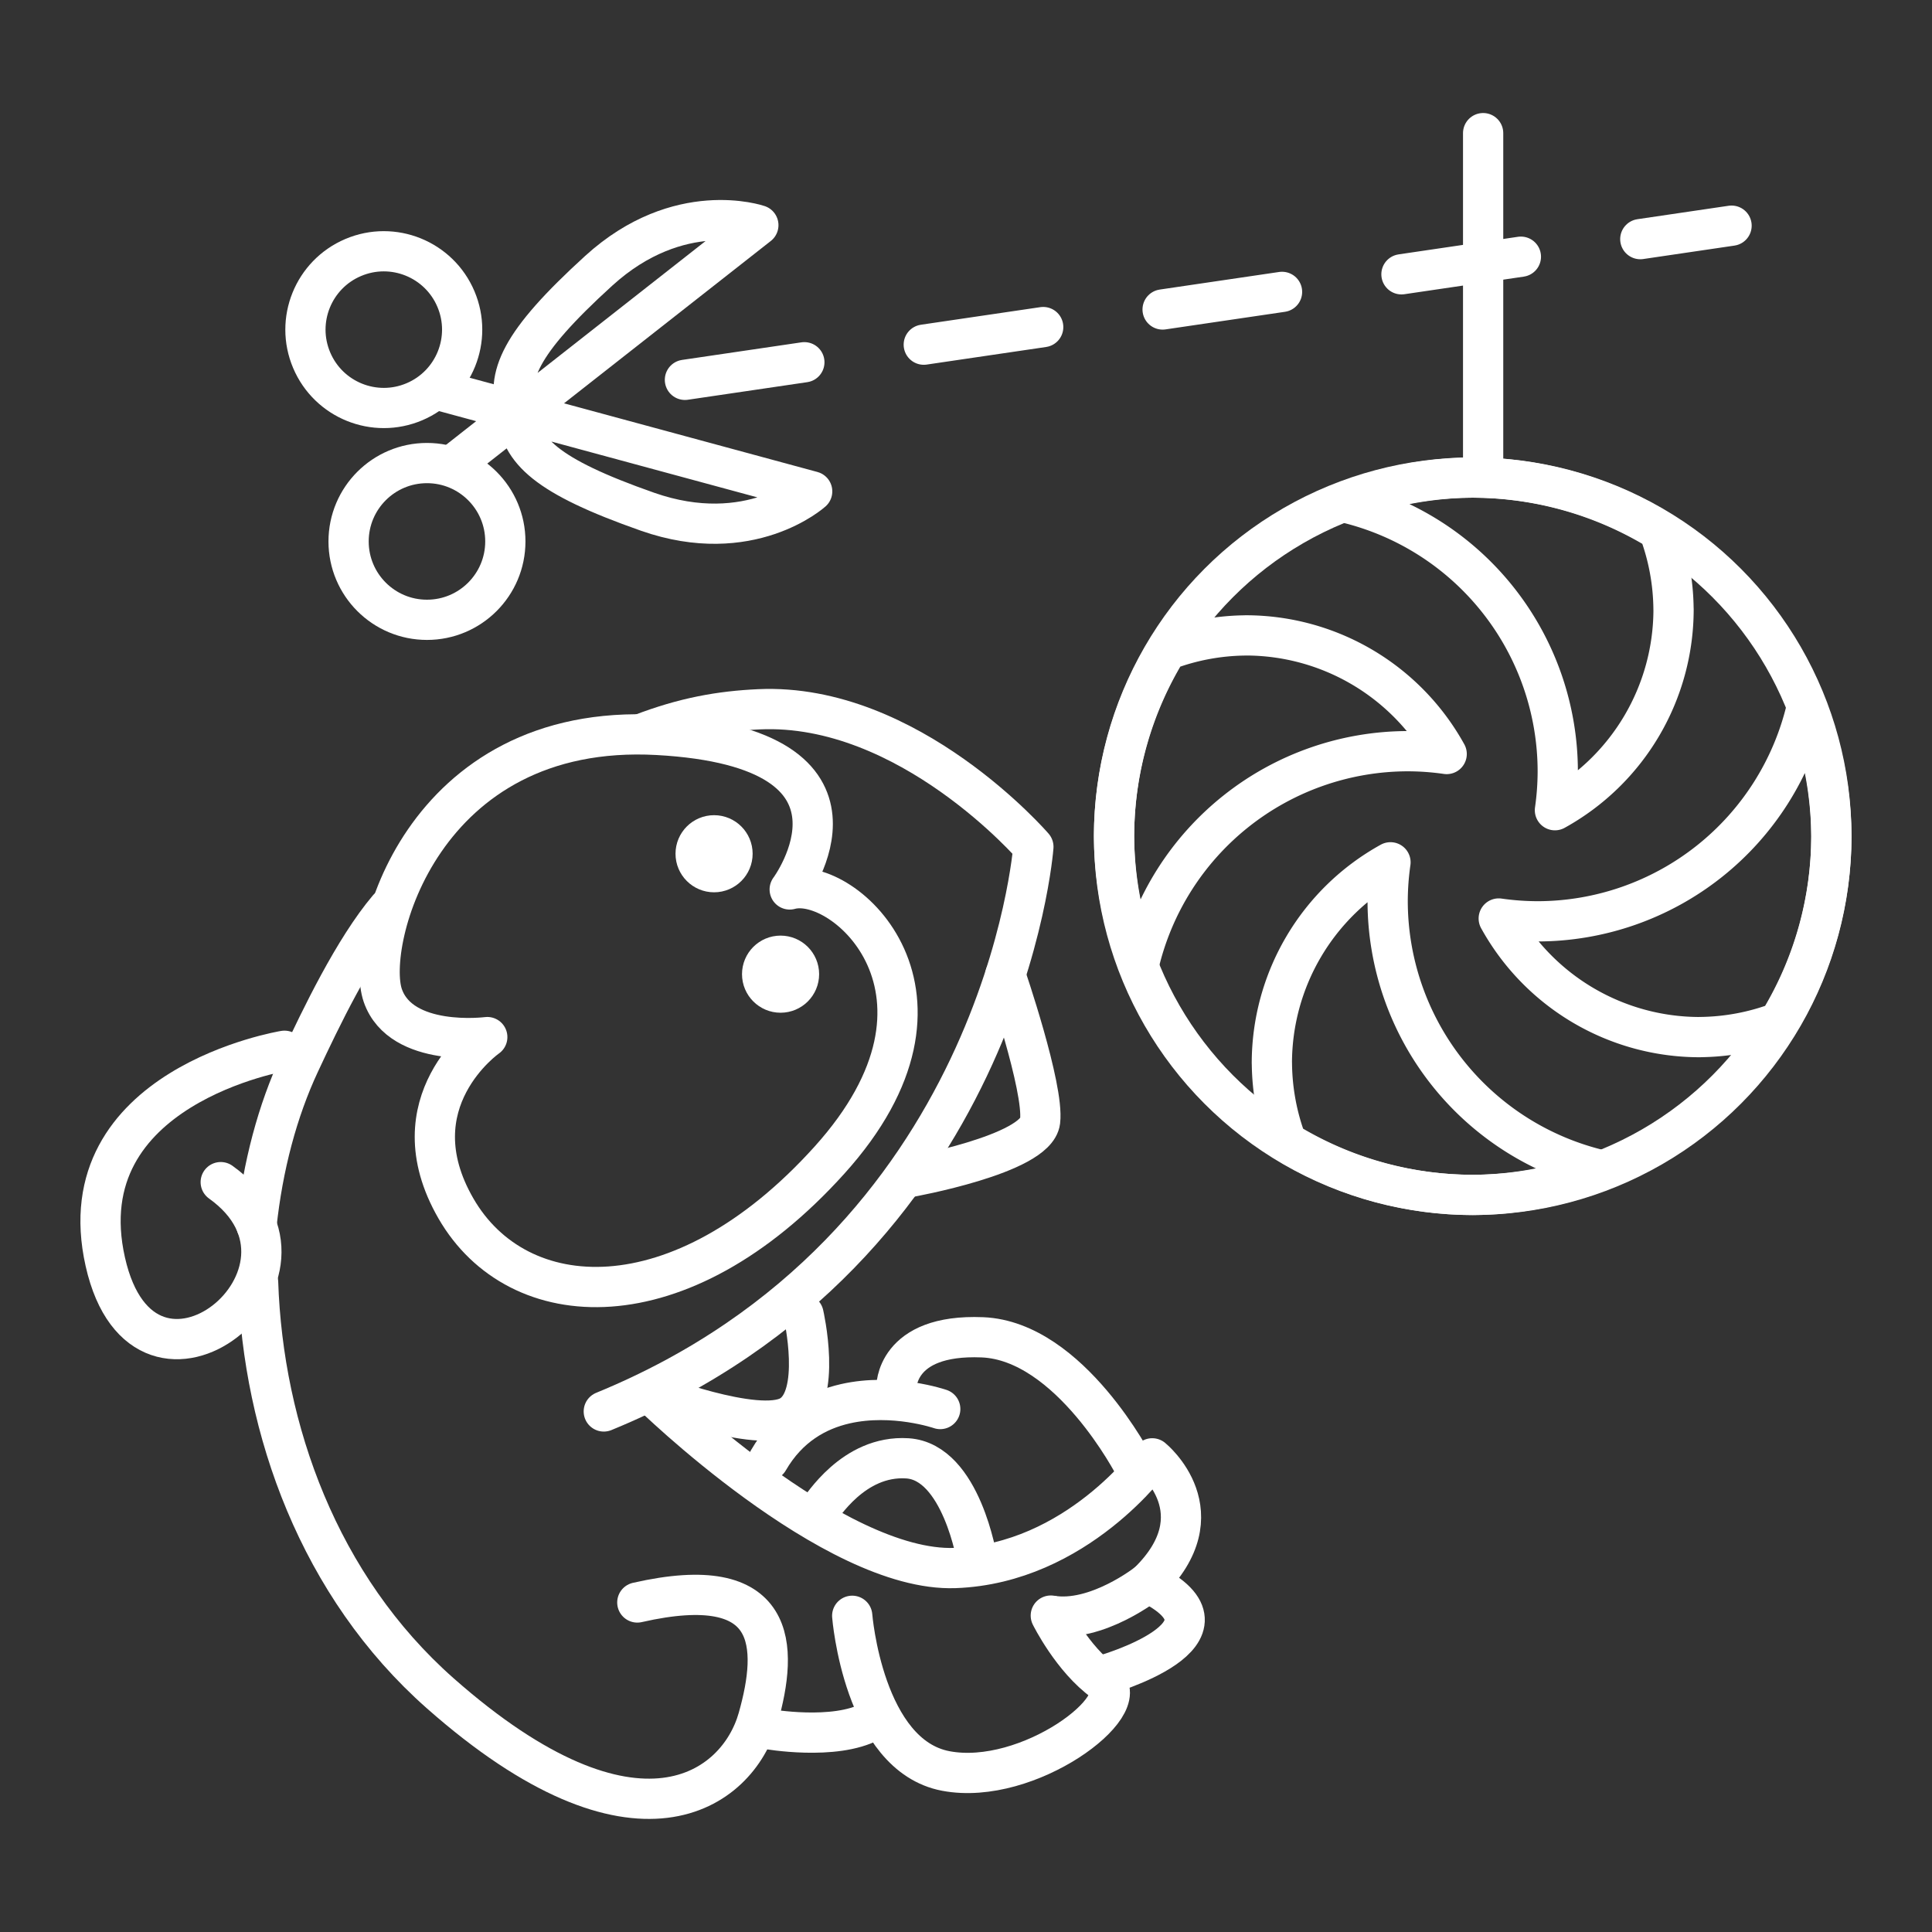 <?xml version="1.0" encoding="UTF-8" standalone="no"?>
<!-- Created with Inkscape (http://www.inkscape.org/) -->

<svg
   width="48"
   height="48"
   viewBox="0 0 48 48"
   version="1.1"
   id="svg5"
   inkscape:version="1.1.1 (3bf5ae0d25, 2021-09-20)"
   sodipodi:docname="cut_the_rope.svg"
   xmlns:inkscape="http://www.inkscape.org/namespaces/inkscape"
   xmlns:sodipodi="http://sodipodi.sourceforge.net/DTD/sodipodi-0.dtd"
   xmlns="http://www.w3.org/2000/svg"
   xmlns:svg="http://www.w3.org/2000/svg">
  <rect x="0" y="0" width="48" height="48" fill="#333333" stroke="none"/>
  <sodipodi:namedview
     id="namedview7"
     pagecolor="#505050"
     bordercolor="#eeeeee"
     borderopacity="1"
     inkscape:pageshadow="0"
     inkscape:pageopacity="0"
     inkscape:pagecheckerboard="0"
     inkscape:document-units="px"
     showgrid="false"
     units="px"
     inkscape:zoom="91.570328"
     inkscape:cx="10.063303"
     inkscape:cy="24.893435"
     inkscape:window-width="1914"
     inkscape:window-height="1055"
     inkscape:window-x="0"
     inkscape:window-y="19"
     inkscape:window-maximized="1"
     inkscape:current-layer="layer1" />
  <defs
     id="defs2" />
  <g
     inkscape:label="Layer 1"
     inkscape:groupmode="layer"
     id="layer1">
    <g
       id="g11667"
       transform="translate(-11.089,-0.093)">
      <path
         style="fill:none;stroke:#ffffff;stroke-width:1;stroke-linecap:round;stroke-linejoin:round;stroke-miterlimit:4;stroke-dasharray:none;stroke-dashoffset:0.1;stroke-opacity:1"
         d="m 27.012,18.331 c 1.089,-0.419 1.984,-0.572 2.933,-0.616 3.724,-0.171 6.818,3.417 6.818,3.417 0,0 -0.734,9.956 -10.673,14.028 M 20.737,22.659 c -0.856,1.013 -1.68,2.731 -2.202,3.849 -0.552,1.18 -0.918,2.559 -1.074,4.028 m 0.04,1.411 c 0.123,3.664 1.516,7.556 4.524,10.214 4.869,4.303 7.392,2.42 7.899,0.623 0.508,-1.796 0.5,-3.676 -3.001,-2.878"
         id="path1833"
         sodipodi:nodetypes="cscccsccssc" />
      <path
         style="fill:none;stroke:#ffffff;stroke-width:1;stroke-linecap:round;stroke-linejoin:round;stroke-miterlimit:4;stroke-dasharray:none;stroke-dashoffset:0.1;stroke-opacity:1"
         d="m 32.262,40.237 c 0,0 0.274,3.469 2.327,3.856 2.053,0.387 4.723,-1.649 3.931,-2.215 -0.792,-0.567 -1.324,-1.646 -1.324,-1.646"
         id="path1868"
         sodipodi:nodetypes="cssc" />
      <path
         style="fill:none;stroke:#ffffff;stroke-width:1;stroke-linecap:round;stroke-linejoin:round;stroke-miterlimit:4;stroke-dasharray:none;stroke-dashoffset:0.1;stroke-opacity:1"
         d="m 30.151,43.05 c 0,0 1.676,0.298 2.576,-0.193"
         id="path1870" />
      <path
         style="fill:none;stroke:#ffffff;stroke-width:1;stroke-linecap:round;stroke-linejoin:round;stroke-miterlimit:4;stroke-dasharray:none;stroke-dashoffset:0.1;stroke-opacity:1"
         d="m 38.496,41.717 c 0,0 3.688,-1.035 1.113,-2.303"
         id="path1872" />
      <path
         style="fill:none;stroke:#ffffff;stroke-width:1;stroke-linecap:round;stroke-linejoin:round;stroke-miterlimit:4;stroke-dasharray:none;stroke-dashoffset:0.1;stroke-opacity:1"
         d="m 27.24,34.697 c 0,0 4.544,4.463 7.576,4.353 3.031,-0.11 4.9,-2.725 4.9,-2.725 0,0 1.677,1.354 -0.107,3.09"
         id="path1876" />
      <path
         style="fill:none;stroke:#ffffff;stroke-width:1;stroke-linecap:round;stroke-linejoin:round;stroke-miterlimit:4;stroke-dasharray:none;stroke-dashoffset:0.1;stroke-opacity:1"
         d="m 30.71,22.191 c 0,0 2.596,-3.515 -3.282,-3.839 -5.878,-0.325 -7.284,5.168 -6.828,6.476 0.457,1.309 2.595,1.031 2.595,1.031 0,0 -2.309,1.606 -0.778,4.259 1.531,2.653 5.563,2.917 9.278,-1.2 3.715,-4.117 0.353,-7.102 -0.986,-6.727 z"
         id="path2009" />
      <path
         style="fill:none;stroke:#ffffff;stroke-width:1;stroke-linecap:round;stroke-linejoin:round;stroke-miterlimit:4;stroke-dasharray:none;stroke-dashoffset:0.1;stroke-opacity:1"
         d="m 36.067,24.313 c 0,0 0.963,2.805 0.863,3.635 -0.101,0.83 -3.266,1.393 -3.266,1.393"
         id="path2011" />
      <path
         style="fill:none;stroke:#ffffff;stroke-width:1;stroke-linecap:round;stroke-linejoin:round;stroke-miterlimit:4;stroke-dasharray:none;stroke-dashoffset:0.1;stroke-opacity:1"
         d="m 31.052,32.748 c 0,0 0.474,2.061 -0.335,2.522 -0.809,0.461 -3.477,-0.572 -3.477,-0.572"
         id="path2013" />
      <path
         style="fill:none;stroke:#ffffff;stroke-width:1;stroke-linecap:round;stroke-linejoin:round;stroke-miterlimit:4;stroke-dasharray:none;stroke-dashoffset:0.1;stroke-opacity:1"
         d="m 31.422,37.633 c 0.086,-0.072 0.863,-1.394 2.21,-1.308 1.347,0.086 1.735,2.531 1.735,2.531"
         id="path2015"
         sodipodi:nodetypes="csc" />
      <path
         style="fill:none;stroke:#ffffff;stroke-width:1;stroke-linecap:round;stroke-linejoin:round;stroke-miterlimit:4;stroke-dasharray:none;stroke-dashoffset:0.1;stroke-opacity:1"
         d="m 39.276,36.531 c 0,0 -1.599,-3.123 -3.78,-3.213 -2.181,-0.09 -2.137,1.263 -2.137,1.263"
         id="path2017" />
      <path
         style="fill:none;stroke:#ffffff;stroke-width:1;stroke-linecap:round;stroke-linejoin:round;stroke-miterlimit:4;stroke-dasharray:none;stroke-dashoffset:0.1;stroke-opacity:1"
         d="m 34.449,35.1 c 0,0 -1.162,-0.402 -2.355,-0.132 -0.705,0.16 -1.421,0.554 -1.914,1.405"
         id="path2021"
         sodipodi:nodetypes="csc" />
      <path
         style="fill:none;stroke:#ffffff;stroke-width:1;stroke-linecap:round;stroke-linejoin:round;stroke-miterlimit:4;stroke-dasharray:none;stroke-dashoffset:0.1;stroke-opacity:1"
         d="m 18.157,26.199 c 0,0 -5.432,0.886 -4.452,5.243 0.98,4.356 5.986,0.25 2.868,-1.979"
         id="path2023" />
      <g
         id="g2344"
         style="stroke:#ffffff;stroke-width:1.021;stroke-linecap:round;stroke-linejoin:round;stroke-miterlimit:4;stroke-dasharray:none;stroke-dashoffset:0.102"
         transform="matrix(0.979,0,0,0.979,11.849,1.044)">
        <circle
           style="fill:none;stroke:#ffffff;stroke-width:1.021;stroke-linecap:round;stroke-linejoin:round;stroke-miterlimit:4;stroke-dasharray:none;stroke-dashoffset:0.102;paint-order:markers fill stroke;stop-color:#000000"
           id="path2145"
           cx="10.059"
           cy="12.769"
           r="1.989" />
        <path
           style="fill:none;stroke:#ffffff;stroke-width:1.021;stroke-linecap:round;stroke-linejoin:round;stroke-miterlimit:4;stroke-dasharray:none;stroke-dashoffset:0.102;stroke-opacity:1"
           d="m 10.775,10.784 7.694,-6.041 c 0,0 -2.015,-0.697 -4.051,1.157 -2.036,1.854 -2.356,2.686 -2.074,3.604"
           id="path2260" />
      </g>
      <g
         id="g2350"
         transform="matrix(0.901,-0.382,-0.382,-0.901,16.439,23.63)"
         style="stroke:#ffffff;stroke-width:1.021;stroke-linecap:round;stroke-linejoin:round;stroke-miterlimit:4;stroke-dasharray:none;stroke-dashoffset:0.102">
        <circle
           style="fill:none;stroke:#ffffff;stroke-width:1.021;stroke-linecap:round;stroke-linejoin:round;stroke-miterlimit:4;stroke-dasharray:none;stroke-dashoffset:0.102;paint-order:markers fill stroke;stop-color:#000000"
           id="circle2346"
           cx="10.059"
           cy="12.769"
           r="1.989" />
        <path
           style="fill:none;stroke:#ffffff;stroke-width:1.021;stroke-linecap:round;stroke-linejoin:round;stroke-miterlimit:4;stroke-dasharray:none;stroke-dashoffset:0.102;stroke-opacity:1"
           d="m 10.775,10.784 7.694,-6.041 c 0,0 -2.015,-0.697 -4.051,1.157 -2.036,1.854 -2.356,2.686 -2.074,3.604"
           id="path2348" />
      </g>
      <path
         style="fill:none;stroke:#ffffff;stroke-width:1;stroke-linecap:round;stroke-linejoin:round;stroke-miterlimit:4;stroke-dasharray:none;stroke-dashoffset:0.1;stroke-opacity:1"
         d="M 47.937,11.834 V 3.401"
         id="path2485"
         sodipodi:nodetypes="cc" />
      <ellipse
         style="fill:#ffffff;stroke:#ffffff;stroke-width:1;stroke-linecap:round;stroke-linejoin:round;stroke-miterlimit:4;stroke-dasharray:none;stroke-dashoffset:0.1;paint-order:markers fill stroke;stop-color:#000000"
         id="path3245"
         cx="30.482"
         cy="24.296"
         rx="0.458"
         ry="0.458" />
      <ellipse
         style="fill:#ffffff;stroke:#ffffff;stroke-width:1;stroke-linecap:round;stroke-linejoin:round;stroke-miterlimit:4;stroke-dasharray:none;stroke-dashoffset:0.1;paint-order:markers fill stroke;stop-color:#000000"
         id="ellipse3505"
         cx="28.83"
         cy="21.304"
         rx="0.458"
         ry="0.458" />
      <path
         style="fill:none;stroke:#ffffff;stroke-width:1;stroke-linecap:round;stroke-linejoin:miter;stroke-miterlimit:4;stroke-dasharray:2.999, 2.999;stroke-dashoffset:0;stroke-opacity:1"
         d="M 28.106,9.53 54.109,5.7"
         id="path4564" />
      <path
         style="fill:none;stroke:#ffffff;stroke-width:1px;stroke-linecap:butt;stroke-linejoin:miter;stroke-opacity:1"
         d="m 39.609,39.414 c 0,0 -1.277,1.014 -2.413,0.818"
         id="path5503" />
      <circle
         style="fill:none;stroke:#ffffff;stroke-width:1;stroke-linecap:round;stroke-linejoin:round;stroke-miterlimit:4;stroke-dasharray:none;stroke-dashoffset:0.1;paint-order:markers fill stroke;stop-color:#000000"
         id="path992"
         cx="47.678"
         cy="20.869"
         r="8.911" />
      <path
         id="path9855"
         style="fill:none;stroke:#ffffff;stroke-width:1;stroke-linecap:round;stroke-linejoin:round;stroke-miterlimit:4;stroke-dasharray:none;stroke-dashoffset:0;paint-order:markers fill stroke;stop-color:#000000"
         d="m 42.039,15.88 a 5.704,5.704 0 0 0 -1.963,0.365 8.911,8.911 0 0 0 -1.309,4.625 8.911,8.911 0 0 0 0.615,3.193 6.871,6.871 0 0 1 6.68,-5.307 6.871,6.871 0 0 1 0.969,0.07 5.704,5.704 0 0 0 -4.992,-2.947 z" />
      <path
         id="path10719"
         style="fill:none;stroke:#ffffff;stroke-width:1;stroke-linecap:round;stroke-linejoin:round;stroke-miterlimit:4;stroke-dasharray:none;stroke-dashoffset:0;paint-order:markers fill stroke;stop-color:#000000"
         d="m 52.667,15.23 a 5.704,5.704 0 0 0 -0.365,-1.963 8.911,8.911 0 0 0 -4.625,-1.309 8.911,8.911 0 0 0 -3.193,0.615 6.871,6.871 0 0 1 5.307,6.68 6.871,6.871 0 0 1 -0.07,0.969 5.704,5.704 0 0 0 2.947,-4.992 z" />
      <path
         id="path10725"
         style="fill:none;stroke:#ffffff;stroke-width:1;stroke-linecap:round;stroke-linejoin:round;stroke-miterlimit:4;stroke-dasharray:none;stroke-dashoffset:0;paint-order:markers fill stroke;stop-color:#000000"
         d="m 53.317,25.859 a 5.704,5.704 0 0 0 1.963,-0.365 8.911,8.911 0 0 0 1.309,-4.625 8.911,8.911 0 0 0 -0.615,-3.193 6.871,6.871 0 0 1 -6.68,5.307 6.871,6.871 0 0 1 -0.969,-0.07 5.704,5.704 0 0 0 4.992,2.947 z" />
      <path
         id="path10731"
         style="fill:none;stroke:#ffffff;stroke-width:1;stroke-linecap:round;stroke-linejoin:round;stroke-miterlimit:4;stroke-dasharray:none;stroke-dashoffset:0;paint-order:markers fill stroke;stop-color:#000000"
         d="m 42.689,26.509 a 5.704,5.704 0 0 0 0.365,1.963 8.911,8.911 0 0 0 4.625,1.309 8.911,8.911 0 0 0 3.193,-0.615 6.871,6.871 0 0 1 -5.307,-6.68 6.871,6.871 0 0 1 0.07,-0.969 5.704,5.704 0 0 0 -2.947,4.992 z" />
    </g>
  </g>
</svg>
